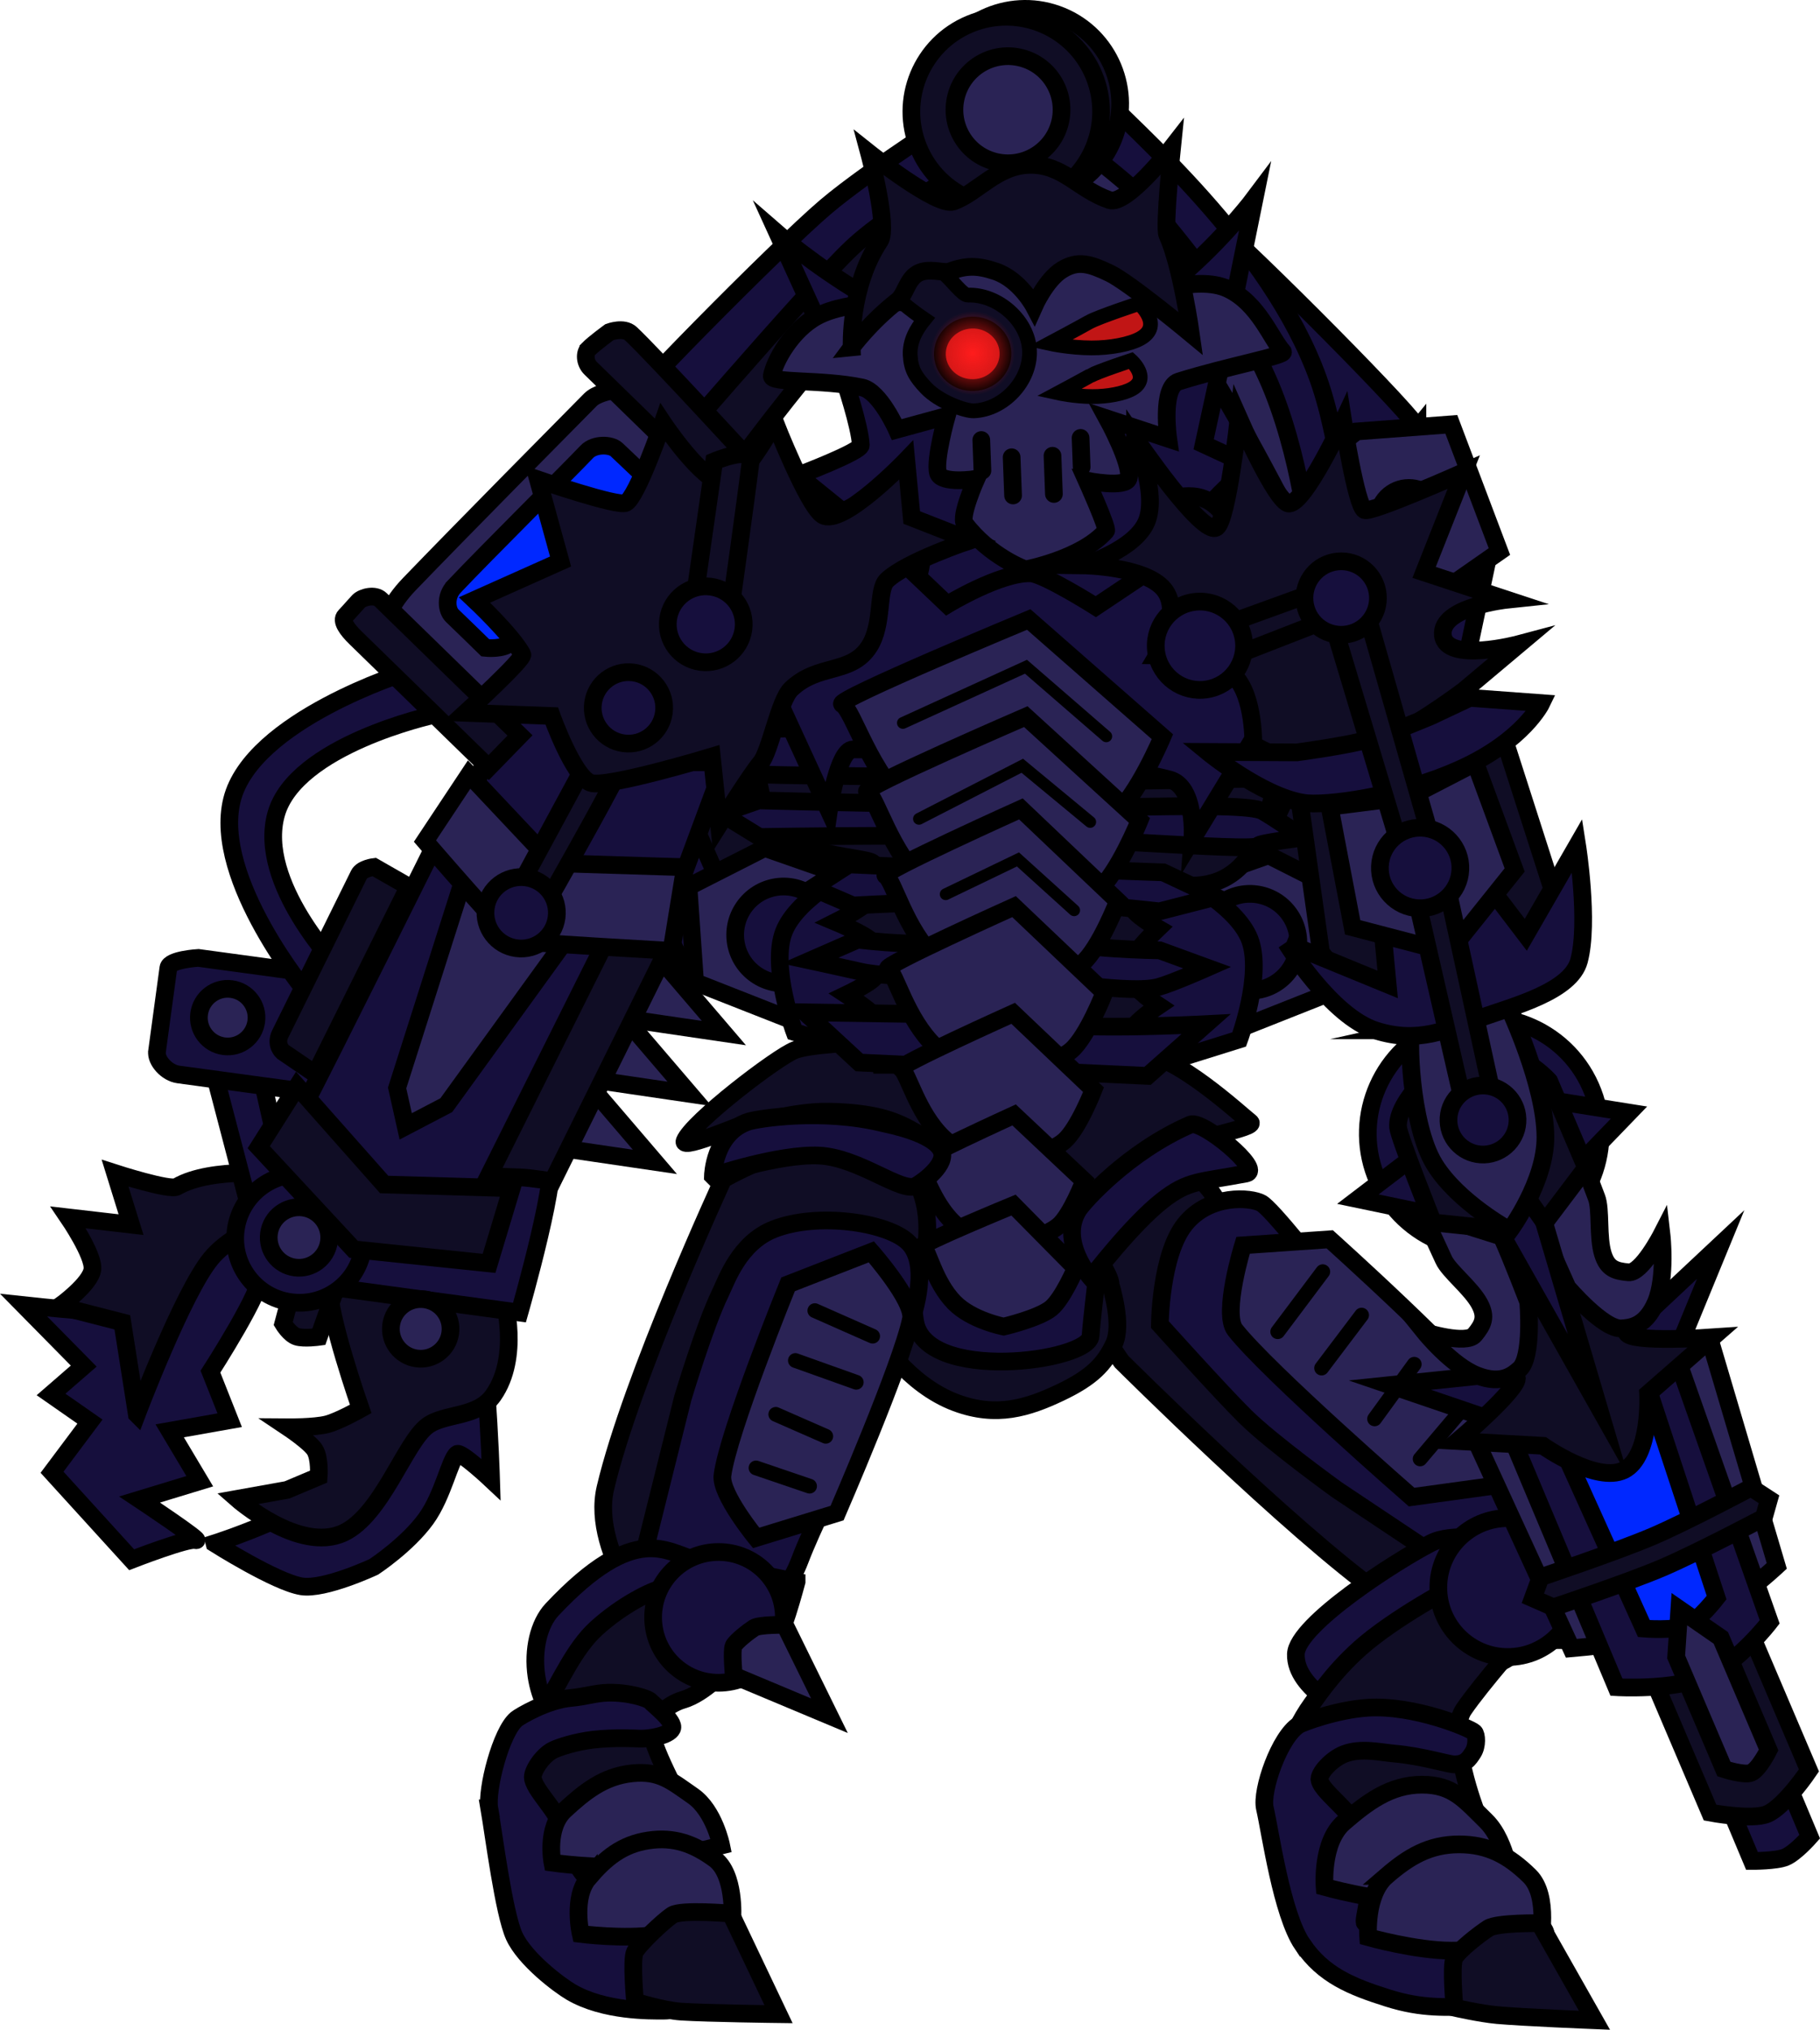 <svg version="1.1" xmlns="http://www.w3.org/2000/svg" xmlns:xlink="http://www.w3.org/1999/xlink" width="154.288" height="172.04" viewBox="0,0,154.288,172.04"><defs><radialGradient cx="236.188" cy="124.883" r="3.561" gradientUnits="userSpaceOnUse" id="color-1"><stop offset="0" stop-color="#ff1c1c"/><stop offset="1" stop-color="#ff1c1c" stop-opacity="0"/></radialGradient></defs><g transform="translate(-153.723,-94.953)"><g data-paper-data="{&quot;isPaintingLayer&quot;:true}" fill-rule="nonzero" stroke="#000000" stroke-linejoin="miter" stroke-miterlimit="10" stroke-dasharray="" stroke-dashoffset="0" style="mix-blend-mode: normal"><g><path d="M285.4,233.97c0,0 -1.062,-1.963 -1.033,-2.406c0.029,-0.443 0.719,-1.687 1.032,-2.148c0.314,-0.461 2.378,-1.301 2.378,-1.301l6.735,5.805z" fill="#2a2355" stroke-width="1.5" stroke-linecap="butt"/><g><path d="M250.265,193.596c0.451,-1.592 4.584,-0.21 6.503,2.927c1.388,2.269 0.456,4.656 0.554,4.504c2.46,-3.833 5.167,0.211 7.458,0.256c0.688,0.014 11.967,14.223 11.967,14.223l7.501,14.621c0,0 -1.058,3.39 -4.29,3.39c-1.044,0 -4.452,-0.058 -9.129,-3.397c-7.731,-5.519 -22.018,-19.75 -22.018,-19.75c0,0 -3.735,-5.039 -3.464,-8.601c0.271,-3.568 4.548,-6.865 4.918,-8.172z" fill="#100d25" stroke-width="1.5" stroke-linecap="butt"/><path d="M267.08,221.241c0,0 -5.513,-3.974 -7.789,-6.218c-1.999,-1.971 -7.244,-7.803 -7.244,-7.803c0,0 0.047,-5.906 2.132,-8.503c2.085,-2.598 5.614,-2.268 6.474,-1.783c1.778,1.004 14.521,18.42 18.955,22.089c6.762,5.595 2.627,6.537 2.627,6.537l-3.046,3.76z" fill="#160f3d" stroke-width="1.5" stroke-linecap="butt"/><path d="M268.334,240.306c0,0 -4.858,-2.142 -4.755,-5.155c0.086,-2.51 8.602,-7.952 11.462,-9.411c3.453,-1.761 13.1,1.693 12.471,2.839c-0.629,1.146 -3.381,5.298 -5.874,6.88c-2.623,1.665 -13.304,4.847 -13.304,4.847z" fill="#160f3d" stroke-width="1.5" stroke-linecap="butt"/><path d="M262.362,245.229c0,0 0.553,-3.061 2.557,-5.834c0.575,-0.796 2.305,-3.406 5.148,-5.609c3.54,-2.743 8.259,-5.078 8.259,-5.078l4.951,4.433c0,0 -4.022,4.57 -5.487,6.733c-1.445,2.135 1.076,8.68 1.076,8.68c0,0 -6.896,1.257 -9.926,0.647c-2.204,-0.444 -6.578,-3.971 -6.578,-3.971z" fill="#100d25" stroke-width="1.5" stroke-linecap="butt"/><path d="M264.139,259.771c-1.767,-2.608 -2.714,-9.505 -3.188,-11.552c-0.343,-1.481 1.241,-6.065 2.897,-7.075c0.29,-0.177 3.181,-1.273 5.827,-1.444c3.911,-0.252 8.644,1.73 9.02,2.078c0.214,0.198 0.271,1.14 -0.091,1.711c-0.362,0.571 -0.67,1.032 -1.636,1.011c-0.497,-0.011 -2.749,-0.716 -5.042,-0.915c-1.215,-0.105 -2.804,-0.508 -4.227,0.03c-1.107,0.419 -2.26,1.702 -2.109,2.242c0.345,1.236 3.165,2.766 4.001,5.514c0.869,2.859 -0.46,6.572 -0.145,6.572c1.696,0 9.44,0 13.646,0c1.623,0 1.687,0.834 1.687,1.161c0,0.147 -0.654,1.648 -1.728,3.105c-1.063,1.441 -2.538,2.838 -4.199,2.838c-2.54,0 -4.467,0.214 -7.504,-0.748c-3.038,-0.962 -5.439,-1.922 -7.206,-4.53z" fill="#160f3d" stroke-width="1.5" stroke-linecap="butt"/><path d="M267.654,249.415c1.948,-1.676 3.912,-3.193 6.615,-3.193c2.604,0 3.581,1.259 5.426,3.069c1.845,1.809 2.169,5.6 2.169,5.6c0,0 -7.253,1.2 -8.421,1.2c-3.164,0 -7.43,-1.2 -7.43,-1.2c0,0 -0.307,-3.799 1.641,-5.476z" fill="#2a2355" stroke-width="1.5" stroke-linecap="butt"/><path d="M275.656,229.515c0,-3.251 2.635,-5.886 5.886,-5.886c3.251,0 5.886,2.635 5.886,5.886c0,3.251 -2.635,5.886 -5.886,5.886c-3.251,0 -5.886,-2.635 -5.886,-5.886z" fill="#160f3d" stroke-width="1.5" stroke-linecap="butt"/><path d="M271.263,253.957c1.847,-1.59 3.593,-2.675 6.156,-2.675c2.47,0 4.22,0.959 5.969,2.675c1.749,1.716 0.855,5.813 0.855,5.813c0,0 -4.805,0.518 -7.49,0.518c-3,0 -7.046,-1.138 -7.046,-1.138c0,0 -0.291,-3.603 1.556,-5.193z" fill="#2a2355" stroke-width="1.5" stroke-linecap="butt"/><path d="M277.032,265.124c0,0 -0.335,-3.57 -0.013,-4.207c0.322,-0.637 2.124,-2.042 2.877,-2.526c0.753,-0.484 4.334,-0.427 4.334,-0.427l4.662,8.226c0,0 -6.046,-0.241 -8.236,-0.438c-1.453,-0.131 -3.624,-0.628 -3.624,-0.628z" fill="#100d25" stroke-width="1.5" stroke-linecap="butt"/><g data-paper-data="{&quot;index&quot;:null}"><path d="M273.388,221.845c0,0 -12.158,-10.605 -14.96,-14.164c-1.112,-1.412 0.673,-7.177 0.673,-7.177l7.348,-0.507c0,0 11.601,10.411 13.988,13.949c1.032,1.531 0.084,6.917 0.084,6.917z" fill="#2a2355" stroke-width="1.5" stroke-linecap="butt"/><path d="M265.86,202.74l-3.82,5.089" fill="none" stroke-width="1.25" stroke-linecap="round"/><path d="M265.759,210.91l3.393,-4.49" fill="none" stroke-width="1.25" stroke-linecap="round"/><path d="M277.649,214.435l-3.537,4.176" fill="none" stroke-width="1.25" stroke-linecap="round"/><path d="M273.615,210.585l-3.364,4.631" fill="none" stroke-width="1.25" stroke-linecap="round"/></g></g></g><g stroke-width="1.5" stroke-linecap="butt"><g><path d="M205.44,138.387c0,0 5.036,-0.978 5.077,2.819c0.109,10.068 10.913,29.283 10.913,29.283c0,0 0.443,3.454 -1.832,5.11c-0.612,0.445 -3.256,-0.26 -3.746,0.005c-0.658,0.356 -8.169,-15.474 -8.89,-30.609c-0.101,-2.112 -1.521,-6.609 -1.521,-6.609z" fill="#100d25"/><path d="M212.15,177.504c-0.503,0.184 -7.628,-16.451 -9.332,-22.315c-0.094,-0.324 -3.151,-14.601 -3.151,-14.601l6.124,-2.174c0,0 0.494,9.987 1.934,14.525c1.409,4.44 9.469,22.413 9.469,22.413c0,0 -1.448,0.486 -2.803,0.808c-1.109,0.264 -1.841,1.198 -2.24,1.344z" data-paper-data="{&quot;index&quot;:null}" fill="#160f3d"/></g><g><path d="M274.308,138.974c0,0 -1.409,4.501 -1.505,6.612c-0.685,15.137 -8.159,30.985 -8.818,30.631c-0.491,-0.264 -3.134,0.447 -3.746,0.004c-2.279,-1.651 -1.844,-5.106 -1.844,-5.106c0,0 10.758,-19.24 10.843,-29.309c0.032,-3.797 5.07,-2.832 5.07,-2.832z" fill="#100d25"/><path d="M267.691,178.107c-0.399,-0.145 -1.134,-1.077 -2.243,-1.338c-1.356,-0.32 -2.805,-0.802 -2.805,-0.802c0,0 8.017,-17.992 9.416,-22.435c1.429,-4.541 1.899,-14.529 1.899,-14.529l6.129,2.159c0,0 -3.023,14.284 -3.117,14.608c-1.691,5.868 -8.776,22.52 -9.279,22.337z" data-paper-data="{&quot;index&quot;:null}" fill="#160f3d"/></g><g><path d="M238.882,106.894c0,0 1.935,3.385 -1.563,5.261c-9.275,4.973 -23.38,25.317 -23.38,25.317c0,0 -3.062,2.088 -5.267,0.747c-0.592,-0.36 -0.723,-3.191 -1.114,-3.523c-0.524,-0.447 11.091,-16.161 24.87,-24.161c1.922,-1.116 6.455,-3.641 6.455,-3.641z" fill="#100d25"/><path d="M205.847,130.664c-0.337,-0.405 13.791,-14.715 17.882,-18.189c3.787,-3.216 12.447,-8.708 12.447,-8.708l2.784,3.47c0,0 -9.273,5.183 -13.042,8.733c-3.687,3.473 -17.729,19.867 -17.729,19.867c0,0 -0.878,-1.128 -1.577,-2.247c-0.572,-0.916 -0.512,-2.62 -0.765,-2.925z" data-paper-data="{&quot;index&quot;:null}" fill="#160f3d"/></g><g><path d="M240.792,107.561c0,0 4.538,2.515 6.463,3.626c13.797,7.967 25.45,23.654 24.927,24.102c-0.39,0.334 -0.514,3.164 -1.105,3.526c-2.201,1.346 -5.269,-0.735 -5.269,-0.735c0,0 -14.153,-20.311 -23.44,-25.262c-3.503,-1.867 -1.576,-5.257 -1.576,-5.257z" fill="#100d25"/><path d="M273.883,131.253c-0.252,0.305 -0.188,2.01 -0.758,2.927c-0.697,1.121 -1.572,2.251 -1.572,2.251c0,0 -14.081,-16.36 -17.776,-19.825c-3.777,-3.541 -13.063,-8.702 -13.063,-8.702l2.776,-3.476c0,0 8.673,5.472 12.468,8.679c4.099,3.464 18.26,17.74 17.925,18.147z" data-paper-data="{&quot;index&quot;:null}" fill="#160f3d"/></g><g><path d="M264.207,138.029c0,0 1.411,1.26 1.617,1.653c0.206,0.393 0.161,1.732 0.186,2.287c0.025,0.555 -0.412,2.284 -0.412,2.284l-7.444,-1.451z" fill="#160f3d"/><path d="M276.757,130.919l4.076,10.782l-6.19,4.318l-7.694,0.931l-4.076,-10.782l5.843,-4.643z" fill="#2a2355"/></g><g><path d="M221.605,142.175l-7.441,1.469c0,0 -0.442,-1.727 -0.418,-2.283c0.024,-0.555 -0.025,-1.895 0.18,-2.288c0.205,-0.393 1.613,-1.656 1.613,-1.656z" fill="#160f3d"/><path d="M211.014,130.923l5.854,4.629l-4.05,10.792l-7.696,-0.912l-6.2,-4.303l4.05,-10.792z" fill="#2a2355"/></g><path d="M271.001,140.391c-0.811,-1.193 -0.502,-2.817 0.691,-3.628c1.193,-0.811 2.817,-0.502 3.628,0.691c0.811,1.193 0.354,3.102 -0.838,3.913c-1.193,0.811 -2.669,0.217 -3.48,-0.975z" fill="#160f3d"/><path d="M206.272,140.779c-1.194,-0.808 -1.656,-2.716 -0.847,-3.911c0.808,-1.194 2.432,-1.507 3.626,-0.699c1.194,0.808 1.507,2.432 0.699,3.626c-0.808,1.194 -2.284,1.792 -3.478,0.984z" fill="#160f3d"/><g fill="#000000" font-family="&quot;Helvetica Neue&quot;, Helvetica, Arial, sans-serif" font-weight="400" font-size="16" text-anchor="start"><g data-paper-data="{&quot;index&quot;:null}"/><g data-paper-data="{&quot;index&quot;:null}"/></g><g><g data-paper-data="{&quot;index&quot;:null}" fill="#000000" font-family="&quot;Helvetica Neue&quot;, Helvetica, Arial, sans-serif" font-weight="400" font-size="16" text-anchor="start"/><g><path d="M236.508,113.023c0,0 1.514,-4.55 3.484,-6.332c2.524,-2.285 6.276,-4.511 6.677,-4.077c3.081,3.327 14.728,13.083 18.807,24.454c4.079,11.372 3.613,39.055 3.613,39.055c0,0 -6.012,-21.552 -13.377,-33.617c-7.365,-12.065 -19.205,-19.483 -19.205,-19.483z" data-paper-data="{&quot;index&quot;:null}" fill="#160f3d"/><path d="M242.891,105.536c0,0 7.096,5.147 8.848,7.422c1.037,1.346 7.158,8.227 9.919,15.214c2.619,6.628 3.167,14.054 3.167,14.054c0,0 -5.162,-10.574 -9.402,-17.033c-1.777,-2.707 -5.293,-6.083 -8.295,-8.832c-4.16,-3.811 -7.703,-7.046 -7.703,-7.046z" data-paper-data="{&quot;index&quot;:null}" fill="#2a2355"/></g></g><g fill="#000000" font-family="&quot;Helvetica Neue&quot;, Helvetica, Arial, sans-serif" font-weight="400" font-size="16" text-anchor="start"><g/><g data-paper-data="{&quot;index&quot;:null}"/></g><g><path d="M212.086,170.113l6.465,-3.286l8.848,3.093l-5.97,4.856l0.135,6.934l-8.917,-3.507z" fill="#2a2355"/><path d="M223.522,176.533c-1.29,1.863 -3.846,2.326 -5.709,1.036c-1.863,-1.29 -2.326,-3.846 -1.036,-5.709c1.29,-1.863 3.846,-2.326 5.709,-1.036c1.863,1.29 2.326,3.846 1.036,5.709z" fill="#160f3d"/><path d="M221.08,182.429c0,0 -2.061,-5.522 -0.904,-8.5c1.157,-2.978 6.18,-5.419 6.18,-5.419l5.91,2.057l-2.535,14.546z" fill="#160f3d"/></g><path d="M248.074,106.811c-1.693,4.105 -6.394,6.061 -10.499,4.368c-4.105,-1.693 -6.061,-6.394 -4.368,-10.499c1.693,-4.105 6.394,-6.061 10.499,-4.368c4.105,1.693 6.061,6.394 4.368,10.499z" fill="#100d25"/><path d="M241.67,107.967c-2.421,0.651 -4.912,-0.784 -5.563,-3.205c-0.651,-2.421 0.784,-4.912 3.205,-5.563c2.421,-0.651 4.912,0.784 5.563,3.205c0.651,2.421 -0.784,4.912 -3.205,5.563z" fill="#2a2355"/><g><path d="M267.196,178.808l-8.909,3.529l0.118,-6.934l-5.981,-4.842l8.841,-3.114l6.472,3.27z" fill="#2a2355"/><path d="M256.317,177.163c-1.295,-1.859 -0.837,-4.416 1.023,-5.711c1.859,-1.295 4.416,-0.837 5.711,1.023c1.295,1.859 0.837,4.416 -1.023,5.711c-1.859,1.295 -4.416,0.837 -5.711,-1.023z" fill="#160f3d"/><path d="M250.129,185.759l-2.57,-14.54l5.906,-2.071c0,0 5.028,2.429 6.193,5.405c1.164,2.975 -0.884,8.502 -0.884,8.502z" fill="#160f3d"/></g><path d="M231.6,107.5c-1.703,-4.101 0.241,-8.806 4.343,-10.509c4.101,-1.703 8.806,0.241 10.509,4.343c1.703,4.101 -0.241,8.806 -4.343,10.509c-4.101,1.703 -8.806,-0.241 -10.509,-4.343z" fill="#100d25"/><path d="M238.006,108.641c-2.423,-0.645 -3.864,-3.132 -3.218,-5.555c0.645,-2.423 3.132,-3.864 5.555,-3.218c2.423,0.645 3.864,3.132 3.218,5.555c-0.645,2.423 -3.132,3.864 -5.555,3.218z" fill="#2a2355"/></g><g><g><path d="M227.663,146.547l-0.004,-6.219l-6.278,-5.079c0,0 5.334,-2.014 5.314,-2.558c-0.059,-1.591 -1.419,-5.622 -1.419,-5.622l-5.609,-12.29c0,0 11.934,10.418 21.697,9.681c9.762,-0.737 18.724,-12.734 18.724,-12.734l-3.077,15.149l-1.249,5.736l3.989,1.85c0,0 -4.397,3.54 -4.347,4.883c0.078,2.099 0.909,6.14 0.909,6.14c0,0 -10.108,1.888 -15.219,2.078c-4.296,0.159 -13.43,-1.015 -13.43,-1.015z" fill="#160f3d" stroke-width="1.5" stroke-linecap="butt"/><path d="M247.59,130.433c0,0 2.126,3.882 1.812,5.061c-0.23,0.861 -3.557,0.2 -3.557,0.2c0,0 1.821,4.049 1.644,4.252c-2.082,2.384 -6.83,3.274 -6.83,3.274c0,0 -3.012,-1.064 -5.15,-3.892c-0.447,-0.592 0.975,-3.781 0.975,-3.781c0,0 -2.974,0.466 -3.244,-0.51c-0.304,-1.102 0.742,-4.826 0.742,-4.826l-4.231,1.158c0,0 -1.437,-3.255 -2.948,-3.572c-3.433,-0.721 -7.771,-0.34 -7.65,-0.991c0.231,-1.241 1.678,-3.884 3.847,-5.046c2.683,-1.437 7.68,-1.174 7.68,-1.174c0,0 4.727,-4.421 10.402,-4.666c5.675,-0.245 9.504,4.094 9.504,4.094c0,0 4.614,-1.806 7.228,-0.575c2.614,1.231 3.663,4.239 4.667,5.323c0.298,0.322 -4.766,1.244 -8.839,2.529c-1.512,0.477 -0.884,4.848 -0.884,4.848z" fill="#2a2355" stroke-width="1.5" stroke-linecap="butt"/><path d="M246.031,122.264c0.819,-0.46 4.265,-1.591 4.265,-1.591c0,0 2.088,1.854 0.11,2.964c-0.906,0.508 -2.589,0.813 -4.155,0.807c-1.854,-0.007 -3.541,-0.38 -3.541,-0.38c0,0 2.298,-1.225 3.321,-1.799z" data-paper-data="{&quot;index&quot;:null}" fill="#c11515" stroke-width="1.25" stroke-linecap="butt"/><path d="M236.911,132.249l0.096,2.591" fill="none" stroke-width="1.5" stroke-linecap="round"/><path d="M245.328,132.07l0.091,2.461" fill="none" stroke-width="1.5" stroke-linecap="round"/><path d="M243.067,136.821l-0.12,-3.238" fill="none" stroke-width="1.5" stroke-linecap="round"/><path d="M239.604,136.949l-0.12,-3.238" fill="none" stroke-width="1.5" stroke-linecap="round"/><path d="M229.782,119.877c0.107,-0.064 0.625,-1.282 1.381,-1.649c0.755,-0.366 2.076,-0.526 2.454,-0.211c0.83,0.691 1.701,1.968 2.164,1.95c2.543,-0.094 5.124,2.177 5.219,4.72c0.094,2.543 -2.182,4.995 -4.725,5.089c-0.722,0.027 -2.933,-0.757 -4.061,-1.955c-0.877,-0.932 -1.267,-1.555 -1.33,-2.759c-0.063,-1.204 0.522,-2.203 1.203,-3.04c0,0 -2.762,-1.869 -2.303,-2.146z" fill="#100d25" stroke-width="1.25" stroke-linecap="butt"/><path d="M233.402,125.049c-0.054,-1.462 1.146,-2.694 2.682,-2.751c1.535,-0.057 2.824,1.082 2.878,2.544c0.054,1.462 -1.146,2.694 -2.682,2.751c-1.535,0.057 -2.824,-1.082 -2.878,-2.544z" fill="#c11515" stroke-width="1" stroke-linecap="butt"/><path d="M246.146,126.801c0.664,-0.372 3.456,-1.289 3.456,-1.289c0,0 1.692,1.502 0.089,2.401c-0.734,0.412 -2.098,0.659 -3.366,0.654c-1.502,-0.006 -2.869,-0.308 -2.869,-0.308c0,0 1.861,-0.993 2.691,-1.458z" data-paper-data="{&quot;index&quot;:null}" fill="#c11515" stroke-width="1.25" stroke-linecap="butt"/><path d="M232.629,125.015c-0.073,-1.965 1.461,-3.618 3.427,-3.691c1.965,-0.073 3.618,1.461 3.691,3.427c0.073,1.965 -1.461,3.618 -3.427,3.691c-1.965,0.073 -3.618,-1.461 -3.691,-3.427z" fill="url(#color-1)" stroke-width="0" stroke-linecap="butt"/></g><path d="M225.921,124.393c0,0 -0.231,-5.088 2.386,-9.021c0.778,-1.169 -0.911,-7.457 -0.911,-7.457c0,0 5.785,4.604 7.139,4.123c2.071,-0.737 3.699,-3.086 6.519,-3.112c2.821,-0.026 4.05,2.062 6.728,2.99c1.435,0.497 5.303,-4.473 5.303,-4.473c0,0 -0.697,6.782 -0.408,7.413c1.185,2.584 1.998,8.38 1.998,8.38c0,0 -5.228,-4.341 -6.885,-5.13c-1.657,-0.789 -2.678,-1.123 -4.043,-0.278c-1.365,0.845 -2.361,3.099 -2.361,3.099c0,0 -1.191,-2.272 -3.267,-2.974c-1.555,-0.526 -2.523,-0.497 -3.909,0.012c-0.464,0.17 -1.775,-0.351 -2.694,0.169c-0.919,0.52 -1.037,1.798 -1.705,2.319c-2.34,1.823 -3.892,3.94 -3.892,3.94z" fill="#100d25" stroke-width="1.5" stroke-linecap="butt"/><path d="M253.976,146.933c-0.688,0.085 -2.806,-0.871 -2.806,-0.871c0,0 -1.237,-2.99 -1.172,-4.291c0.06,-1.2 1.547,-3.237 1.547,-3.237c0,0 1.642,-1.463 2.607,-1.521c0.843,-0.051 1.963,0.031 2.993,1.188c1.03,1.158 1.286,2.422 1.227,3.555c-0.08,1.529 -0.974,2.753 -1.727,3.64c-0.753,0.887 -1.88,1.439 -2.669,1.537z" data-paper-data="{&quot;index&quot;:null}" fill="#100d25" stroke-width="1.5" stroke-linecap="butt"/><path d="M225.189,145.746c-0.753,-0.853 -1.647,-2.031 -1.727,-3.502c-0.059,-1.091 0.197,-2.307 1.227,-3.421c1.03,-1.114 2.15,-1.193 2.993,-1.143c0.965,0.057 2.607,1.464 2.607,1.464c0,0 1.488,1.96 1.547,3.115c0.065,1.252 -1.172,4.129 -1.172,4.129c0,0 -2.118,0.92 -2.806,0.838c-0.79,-0.094 -1.916,-0.626 -2.669,-1.479z" fill="#100d25" stroke-width="1.5" stroke-linecap="butt"/></g><path d="M227.902,204.186c0.76,-1.591 2.386,-2.565 2.204,-3.852c-0.246,-1.744 0.594,-3.784 0.933,-4.447c0.246,-0.481 1.13,-0.735 1.595,-1.314c0.578,-0.72 0.335,-2.115 0.204,-2.279c-0.239,-0.3 9.514,-0.961 13.663,0.63c1.724,0.661 0.228,4.463 0.228,4.463c0,0 -0.37,-0.089 -0.341,3.004c0.007,0.734 1.456,2.558 1.487,3.427c0.005,0.144 1.074,3.362 0.282,5.054c-0.792,1.692 -1.848,2.826 -4.577,4.12c-2.729,1.294 -5.383,2.132 -8.806,0.858c-4.173,-1.553 -6.678,-5.736 -6.678,-5.736c0,0 -0.946,-2.351 -0.193,-3.927z" fill="#100d25" stroke-width="1.5" stroke-linecap="butt"/><path d="M231.296,206.886c-0.277,-1.968 -1.458,-9.213 -0.58,-10.617c2.083,-3.329 1.784,-5.041 1.784,-5.041l11.755,-0.768c0,0 2.418,2.37 2.705,5.534c0.348,3.836 -0.533,8.84 -0.787,12.2c-0.163,2.167 -14.126,4.032 -14.878,-1.309z" fill="#160f3d" stroke-width="1.5" stroke-linecap="butt"/><path d="M231.039,195.72c0.246,-0.481 1.13,-0.735 1.595,-1.314c0.578,-0.72 0.335,-2.115 0.204,-2.279c-0.339,-0.425 -1.723,-1.565 -3.699,-2.229c-2.16,-0.726 -5.142,-0.768 -6.237,-0.695c-2.872,0.19 -5.565,1.126 -5.487,0.812c0.035,-0.142 -5.985,2.518 -5.657,1.654c0.607,-1.601 7.9,-7.167 9.363,-7.712c1.286,-0.48 5.074,-0.647 6.688,-0.656c4.661,-0.026 8.548,5.425 8.72,5.443c0.697,0.076 3.623,-2.441 7.057,-3.757c2.169,-0.832 4.541,-0.64 6.68,-0.734c2.939,-0.129 8.717,5.265 9.451,5.816c0.648,0.487 -5.254,1.408 -6.732,2.422c-2.992,2.053 -6.256,4.729 -6.256,4.729c0,0 -16.028,-0.837 -15.689,-1.5z" fill="#100d25" stroke-width="1.5" stroke-linecap="butt"/><path d="M228.436,185.202c0,0 -0.148,-1.449 -0.318,-3.803c-0.031,-0.434 -2.636,-2.141 -2.636,-2.141c0,0 2.485,-1.182 2.457,-1.629c-0.092,-1.494 -0.178,-1.122 -0.239,-2.717c-0.02,-0.513 -3.136,-1.813 -3.136,-1.813c0,0 3.058,-1.526 3.051,-2.174c-0.004,-0.401 0.175,-2.405 0.175,-2.723c0,-0.711 -7.814,-0.477 -9.03,-4.048c-1.216,-3.571 -2.308,-11.694 1.544,-18.08c3.853,-6.386 9.833,1.692 9.833,1.692l20.663,-1.104c0,0 7.937,-4.463 9.747,-0.819c1.81,3.644 3.057,12.855 -0.105,20.141c-3.162,7.287 -10.714,2.312 -10.714,3.118c0,1.038 -0.002,1.49 -0.005,2.726c-0.001,0.566 2.172,1.814 2.172,1.814c0,0 -2.182,2.09 -2.184,2.722c-0.002,0.556 -0.063,1.105 -0.007,1.634c0.081,0.767 2.24,2.194 2.24,2.194c0,0 -2.258,1.516 -2.261,2.158c-0.01,1.74 -0.017,2.852 -0.017,2.852z" fill="#100d25" stroke-width="1.5" stroke-linecap="butt"/><g><g><path d="M223.404,192.227c2.639,0.214 5.421,2.127 6.589,2.051c1.576,-0.103 2.575,2.845 2.293,5.855c-0.212,2.262 -1.654,4.581 -1.316,5.534c0.236,0.667 -8.532,16.346 -8.532,16.346c0,0 -1.324,7.47 -3.725,9.526c-2.144,1.836 -8.85,2.223 -8.85,2.223c0,0 -6.145,-7.054 -4.816,-12.69c2.196,-9.317 9.979,-26.159 9.979,-26.159c0,0 5.083,-2.953 8.378,-2.685z" fill="#100d25" stroke-width="1.5" stroke-linecap="butt"/><path d="M211.605,213.461c0,0 1.848,-6.167 3.189,-8.914c0.525,-1.075 1.591,-4.264 4.544,-5.415c3.673,-1.431 9.458,-0.594 11.291,1.045c2.04,1.823 0.445,6.313 0.413,6.497c-0.33,1.896 -7.554,15.355 -9.493,20.473c-2.957,7.804 -8.699,1.064 -8.699,1.064c0,0 -0.999,-0.725 -1.606,-0.998c-0.81,-0.365 -2.822,-0.997 -2.822,-0.997z" fill="#160f3d" stroke-width="1.5" stroke-linecap="butt"/><path d="M221.254,229.018c0,0 -1.41,5.367 -1.973,5.262c-6.039,-1.125 -12.459,-0.125 -13.262,-0.178c-0.539,-0.036 -3.216,6.779 -4.641,6.734c-0.982,-0.031 -1.908,-1.991 -2.179,-3.827c-0.325,-2.201 0.192,-4.425 1.331,-5.637c7.124,-7.579 9.799,-4.766 12.102,-4.22c4.246,1.007 8.622,1.866 8.622,1.866z" data-paper-data="{&quot;index&quot;:null}" fill="#160f3d" stroke-width="1.5" stroke-linecap="butt"/><path d="M196.53,248.078c0,0 0.383,-3.624 3.412,-8.549c1.285,-2.089 2.478,-4.854 4.303,-6.527c2.25,-2.064 4.852,-3.285 5.544,-3.396c3.538,-0.569 5.003,2.414 5.429,2.773c1.203,1.014 0.162,3.96 0.162,3.96c0,0 -1.9,2.15 -3.771,2.693c-1.352,0.393 -2.346,1.544 -2.574,1.97c-0.626,1.166 1.888,5.381 3.302,8.551c1.263,2.832 1.415,4.713 1.415,4.713c0,0 -7.674,-1.48 -10.739,-1.73c-2.229,-0.181 -6.482,-4.458 -6.482,-4.458z" fill="#100d25" stroke-width="1.5" stroke-linecap="butt"/><path d="M195.205,248.236c-0.273,-1.587 0.989,-6.499 2.308,-7.581c0.231,-0.19 2.535,-1.606 4.644,-1.789c1.128,-0.098 2.043,-0.409 3.068,-0.439c1.806,-0.054 3.455,0.494 3.646,0.733c0.17,0.213 2.114,1.705 1.825,2.317c-0.289,0.612 -1.958,0.864 -2.728,0.841c-0.22,-0.007 -2.114,-0.122 -3.954,0.09c-1.482,0.171 -2.927,0.639 -3.433,0.896c-0.882,0.449 -1.801,1.823 -1.681,2.403c0.275,1.324 2.523,2.964 3.188,5.908c0.693,3.064 4.443,4.867 4.695,4.867c1.352,0 2.713,2.175 6.064,2.175c1.294,0 1.344,0.894 1.344,1.244c0,0.313 0,3.029 0,3.029c0,0 -1.561,2.447 -4.224,2.447c-1.107,0 -5.009,0.07 -7.819,-1.571c-1.065,-0.622 -3.936,-2.803 -4.826,-4.741c-0.891,-1.938 -1.742,-8.636 -2.119,-10.829z" fill="#160f3d" stroke-width="1.5" stroke-linecap="butt"/><path d="M201.599,248.377c1.624,-1.498 3.276,-2.871 5.716,-3.119c2.351,-0.239 3.333,0.662 5.143,1.916c1.81,1.254 2.406,4.206 2.406,4.206c0,0 -6.451,1.609 -7.505,1.717c-2.856,0.29 -6.803,-0.262 -6.803,-0.262c0,0 -0.581,-2.961 1.043,-4.458z" fill="#2a2355" stroke-width="1.5" stroke-linecap="butt"/><path d="M209.09,232.043c0,-3.061 2.481,-5.542 5.542,-5.542c3.061,0 5.542,2.481 5.542,5.542c0,3.061 -2.481,5.542 -5.542,5.542c-3.061,0 -5.542,-2.481 -5.542,-5.542z" fill="#160f3d" stroke-width="1.5" stroke-linecap="butt"/><path d="M203.636,254.108c1.414,-1.64 2.805,-2.824 5.058,-3.161c2.171,-0.325 3.835,0.288 5.598,1.566c1.763,1.278 1.517,4.996 1.517,4.996c0,0 -4.155,1.087 -6.515,1.44c-2.637,0.395 -6.343,-0.073 -6.343,-0.073c0,0 -0.73,-3.128 0.685,-4.769z" fill="#2a2355" stroke-width="1.5" stroke-linecap="butt"/><g><path d="M217.823,225.306c0,0 -3.053,-3.718 -2.855,-5.295c0.459,-3.645 5.561,-16.198 5.561,-16.198l7.061,-2.752c0,0 3.674,4.175 3.36,5.693c-0.791,3.826 -6.266,16.447 -6.266,16.447z" fill="#2a2355" stroke-width="1.5" stroke-linecap="butt"/><path d="M222.799,206.042l4.902,2.166" fill="none" stroke-width="1.25" stroke-linecap="round"/><path d="M221.15,210.27l5.161,1.843" fill="none" stroke-width="1.25" stroke-linecap="round"/><path d="M222.353,220.919l-4.541,-1.546" fill="none" stroke-width="1.25" stroke-linecap="round"/><path d="M223.727,216.691l-4.239,-1.859" fill="none" stroke-width="1.25" stroke-linecap="round"/></g><path d="M215.926,236.978c0,0 -0.201,-2.145 -0.008,-2.528c0.193,-0.383 1.276,-1.227 1.729,-1.518c0.453,-0.291 2.604,-0.257 2.604,-0.257l3.787,7.702z" fill="#2a2355" stroke-width="1.5" stroke-linecap="butt"/></g><path d="M207.559,264.607c0,0 -0.335,-3.57 -0.013,-4.207c0.322,-0.637 2.426,-2.647 3.18,-3.13c0.753,-0.484 4.939,-0.125 4.939,-0.125l4.057,8.528c0,0 -5.987,-0.073 -8.23,-0.214c-1.55,-0.097 -3.933,-0.852 -3.933,-0.852z" fill="#100d25" stroke-width="1.5" stroke-linecap="butt"/></g><path d="M239.594,152.33c3.762,-0.15 21.263,-1.064 21.263,-1.064c0,0 1.496,1.568 1.804,3.263c0.115,0.633 -22.366,0.451 -22.366,1.183c0,0.262 0.399,1.755 0.395,2.078c-0.008,0.655 20.718,-1.491 21.949,-0.534c0.267,0.208 3.556,1.75 3.556,1.75c0,0 -2.857,1.583 -4.035,1.786c-2.277,0.392 -21.466,0.207 -21.577,0.849c-0.107,0.62 -0.17,0.739 0.902,1.466c1.144,0.776 17.57,-0.385 19.287,0.603c1.03,0.593 3.439,2.239 3.439,2.239c0,0 -3.801,0.456 -3.809,0.675c-0.024,0.636 -18.818,-1.078 -18.834,-0.366c-0.01,0.439 -1.798,1.894 0.135,2.107c2.623,0.289 10.622,0.526 10.622,0.526l4.447,2.085l-4.759,1.222c0,0 -10.138,-1.138 -10.316,-0.623c-0.118,0.34 -1.868,2.214 0.24,2.874c3.128,0.98 10.102,1.056 10.102,1.056l4.029,1.472c0,0 -2.966,1.311 -4.122,1.628c-2.448,0.67 -9.419,-0.741 -9.476,-0.224c-0.115,1.037 -1.334,2.15 -0.501,3.004c1.024,1.05 13.991,0.373 13.991,0.373l-4.957,4.387l-24.436,-1.131l-4.603,-4.257l14.836,0.221c0,0 1.024,-1.683 0.99,-2.859c-0.014,-0.484 -8.268,-0.15 -11.09,-0.804c-1.063,-0.246 -4.309,-0.949 -4.309,-0.949l4.047,-1.771c0,0 6.777,0.902 10.423,-0.189c2.224,-0.665 1.313,-2.078 1.234,-2.693c-0.09,-0.696 -12.048,-0.01 -12.048,-0.01l-3.445,-1.485l3.104,-2l12.462,0.555c0,0 0.052,-1.989 0.048,-2.625c-0.003,-0.596 -20.104,-0.25 -20.104,-0.25l-3.242,-1.999l3.18,-1.105c0,0 20.865,0.568 20.74,0.175c-0.033,-0.104 0.388,-1.917 -0.925,-2.004c-3.809,-0.252 -20.5,-0.204 -20.504,-0.466c-0.002,-0.119 -3.463,-1.808 -3.463,-1.808c0,0 3.239,-1.499 4.083,-1.776c2.634,-0.865 19.659,1.229 19.63,0.889c-0.011,-0.131 1.12,-2.041 -0.513,-2.201c-1.933,-0.189 -18.165,-0.515 -19.584,-1.166c-1.466,-0.672 -0.014,-3.058 -0.014,-3.058c0,0 17.515,1.133 22.094,0.95z" data-paper-data="{&quot;index&quot;:null}" fill="#160f3d" stroke-width="1.5" stroke-linecap="butt"/><path d="M246.205,203.269c0,0 -2.742,-3.101 -1.055,-5.772c0.407,-0.645 4.197,-4.932 9.496,-7.23c0.983,-0.426 6.207,3.869 4.715,4.152c-3.969,0.751 -4.878,0.546 -7.12,2.303c-2.603,2.04 -6.035,6.547 -6.035,6.547z" fill="#160f3d" stroke-width="1.5" stroke-linecap="butt"/><path d="M257.599,145.057l2.926,11.601l-5.715,9.4c0,0 0.338,-4.46 -1.971,-5.042c-8.227,-2.076 -21.212,-2.554 -26.795,-2.543c-1.304,0.003 -2.052,5.182 -2.052,5.182l-4.497,-9.786c0,0 5.348,-9.26 4.957,-9.547c-0.134,-0.098 6.046,-1.479 6.046,-1.479l3.527,3.354c0,0 4.481,-2.727 7.056,-2.652c1.114,0.032 5.539,2.827 5.539,2.827l4.744,-3.171z" fill="#160f3d" stroke-width="1.5" stroke-linecap="butt"/><path d="M252.265,157.4c0,0 -2.13,5.071 -4.139,6.675c-2.113,1.686 -8.243,3.206 -8.243,3.206c0,0 -5.647,-0.831 -8.84,-3.638c-3.654,-3.212 -4.969,-8.484 -5.93,-9.002c-0.646,-0.348 15.818,-7.181 15.818,-7.181z" fill="#2a2355" stroke-width="1.5" stroke-linecap="butt"/><path d="M250.322,164.5c0,0 -1.811,4.493 -3.52,5.913c-1.797,1.494 -7.01,2.841 -7.01,2.841c0,0 -4.803,-0.736 -7.519,-3.223c-3.108,-2.846 -4.226,-7.516 -5.044,-7.975c-0.549,-0.308 13.453,-6.362 13.453,-6.362z" fill="#2a2355" stroke-width="1.5" stroke-linecap="butt"/><path d="M248.493,171.335c0,0 -1.545,3.99 -3.003,5.251c-1.533,1.327 -5.981,2.523 -5.981,2.523c0,0 -4.098,-0.654 -6.415,-2.862c-2.651,-2.527 -3.605,-6.675 -4.303,-7.082c-0.469,-0.274 11.478,-5.65 11.478,-5.65z" fill="#2a2355" stroke-width="1.5" stroke-linecap="butt"/><path d="M247.345,179.08c0,0 -1.439,3.716 -2.797,4.89c-1.428,1.235 -5.57,2.349 -5.57,2.349c0,0 -3.816,-0.609 -5.974,-2.665c-2.469,-2.354 -3.358,-6.216 -4.007,-6.595c-0.436,-0.255 10.689,-5.261 10.689,-5.261z" fill="#2a2355" stroke-width="1.5" stroke-linecap="butt"/><path d="M246.423,187.318c0,0 -1.28,3.304 -2.487,4.349c-1.27,1.099 -4.953,2.089 -4.953,2.089c0,0 -3.394,-0.541 -5.312,-2.37c-2.196,-2.093 -2.986,-5.528 -3.564,-5.865c-0.388,-0.227 9.505,-4.679 9.505,-4.679z" fill="#2a2355" stroke-width="1.5" stroke-linecap="butt"/><path d="M245.628,195.042c0,0 -1.096,2.872 -2.139,3.784c-1.097,0.959 -4.288,1.834 -4.288,1.834c0,0 -2.946,-0.455 -4.619,-2.033c-1.914,-1.806 -2.614,-4.782 -3.117,-5.073c-0.338,-0.195 8.226,-4.101 8.226,-4.101z" fill="#2a2355" stroke-width="1.5" stroke-linecap="butt"/><path d="M230.265,156.228l10.434,-4.763l6.805,5.898" fill="none" stroke-width="1" stroke-linecap="round"/><path d="M231.626,164.357l8.76,-4.499l5.757,4.763" fill="none" stroke-width="1" stroke-linecap="round"/><path d="M233.894,170.746l6.125,-2.949l4.763,4.31" fill="none" stroke-width="1" stroke-linecap="round"/><g data-paper-data="{&quot;index&quot;:null}" stroke-width="1.5" stroke-linecap="butt"><g><path d="M158.134,219.74l3.215,-4.293l-3.299,-2.3l2.77,-2.404l-5.086,-5.162c0,0 9.537,1.039 12.523,0.76c0.623,-0.058 2.019,-6.278 3.266,-7.254c1.75,-1.371 3.427,2.535 4.194,4.027c0.47,0.914 -4.152,8.1 -4.152,8.1l1.63,4.115l-5.085,0.902l2.547,4.27l-5.097,1.551c0,0 5.542,3.689 4.746,3.441c-0.635,-0.198 -5.422,1.663 -5.422,1.663z" fill="#160f3d"/><path d="M165.322,214.828l-1.23,-7.794l-5.31,-1.363c0,0 2.649,-1.899 2.775,-3.147c0.122,-1.202 -2.047,-4.385 -2.047,-4.385l5.322,0.615l-1.352,-4.361c0,0 4.634,1.496 5.233,1.148c2.976,-1.731 8.966,-1.05 8.966,-1.05l2.088,2.882c0,0 -5.726,1.312 -8.15,4.242c-2.39,2.888 -6.294,13.214 -6.294,13.214z" fill="#100d25"/></g><g><path d="M171.908,225.769c0,0 7.896,-2.503 11.499,-5.726c7.053,-6.309 8.436,-15.019 10.087,-14.794c1.408,0.191 1.862,15.107 1.862,15.107c0,0 -2.558,-2.404 -2.887,-2.164c-0.591,0.431 -1.181,3.495 -2.622,5.492c-1.598,2.214 -4.433,4.074 -4.433,4.074c0,0 -4.192,1.962 -6.126,1.652c-2.179,-0.35 -7.38,-3.64 -7.38,-3.64z" fill="#160f3d"/><path d="M181.646,203.977c0.027,-0.334 8.504,-4.22 8.504,-4.22l6.288,5.338c0,0 1.386,4.858 -0.89,8.119c-1.356,1.943 -4.123,1.488 -5.602,2.6c-1.902,1.43 -3.86,7.543 -7.098,9.064c-3.745,1.759 -9.025,-2.882 -9.025,-2.882l4.236,-0.759l2.684,-1.13c0,0 0.116,-1.543 -0.337,-2.265c-0.417,-0.665 -2.283,-1.91 -2.283,-1.91c0,0 2.241,0.019 3.317,-0.252c0.973,-0.245 2.863,-1.306 2.863,-1.306c0,0 -2.842,-8.111 -2.655,-10.396z" fill="#100d25"/></g><g><path d="M179.681,199.844l3.648,1.132l-2.58,7.288c0,0 -1.255,0.173 -1.859,-0.015c-0.612,-0.19 -1.158,-1.101 -1.158,-1.101z" fill="#100d25"/><g><g><path d="M174.973,197.699l-3.676,-14.036l3.713,-1.329l3.033,13.409z" fill="#160f3d"/><path d="M167.034,184.075c0.171,-1.256 0.696,-5.128 0.963,-7.089c0.096,-0.706 2.539,-0.841 2.539,-0.841l13.112,1.781l-1.348,9.925c0,0 -10.95,-1.487 -13.461,-1.828c-0.976,-0.132 -1.909,-1.179 -1.805,-1.947z" fill="#160f3d"/><path d="M179.928,179.344c0,0 -8.219,-9.838 -6.54,-16.593c1.679,-6.755 14.841,-10.856 14.841,-10.856l2.207,3.668c0,0 -11.669,2.555 -13.305,8.402c-1.637,5.847 5.317,13.036 5.317,13.036z" fill="#160f3d"/><path d="M170.605,180.88c0.182,-1.337 1.413,-2.274 2.749,-2.092c1.337,0.182 2.274,1.413 2.092,2.749c-0.182,1.337 -1.413,2.274 -2.749,2.092c-1.337,-0.182 -2.274,-1.413 -2.092,-2.749z" fill="#2a2355"/></g><path d="M206.662,181.279c0,0 -0.704,-1.963 -0.615,-2.369c0.089,-0.406 0.902,-1.458 1.257,-1.839c0.355,-0.382 2.38,-0.867 2.38,-0.867l5.404,6.312z" fill="#2a2355"/><path d="M178.487,203.588l0.575,-4.236l17.311,-7.919c0,0 3.217,1.615 3.794,1.694c1.286,0.175 -2.406,13.079 -2.406,13.079z" fill="#160f3d"/><path d="M173.71,199.19c0.405,-2.983 3.152,-5.073 6.135,-4.668c2.983,0.405 5.073,3.152 4.668,6.135c-0.405,2.983 -3.152,5.073 -6.135,4.668c-2.983,-0.405 -5.073,-3.152 -4.668,-6.135z" fill="#160f3d"/><path d="M179.327,188.994c1.78,-3.33 11.944,-23.804 11.944,-23.804c0,0 14.608,7.691 16.211,7.753c0.612,0.023 -12.625,25.319 -12.625,25.319c0,0 -5.718,0.998 -8.783,-0.702c-4.538,-2.516 -6.991,-8.109 -6.747,-8.566z" fill="#160f3d"/><path d="M187.388,187.167l6.336,-19.908l10.29,4.158l-12.455,17.208l-3.442,1.799z" fill="#2a2355"/><path d="M180.46,185.987l-2.769,-1.889c0,0 -0.67,-0.589 -0.207,-1.519c1.72,-3.458 5.876,-11.897 6.673,-13.5c0.261,-0.524 1.284,-0.642 1.284,-0.642l2.919,1.669z" fill="#100d25"/><path d="M175.657,192.191l3.264,-5.158l7.368,8.317l10.811,0.314l-1.919,6.373l-11.486,-1.194z" fill="#100d25"/><path d="M186.882,207.251c0.188,-1.384 1.462,-2.353 2.846,-2.166c1.384,0.188 2.353,1.462 2.166,2.846c-0.188,1.384 -1.462,2.353 -2.846,2.166c-1.384,-0.188 -2.353,-1.462 -2.166,-2.846z" fill="#2a2355"/><path d="M200.814,192.196c0,0 -0.705,-1.963 -0.615,-2.369c0.089,-0.406 0.902,-1.458 1.257,-1.839c0.355,-0.382 2.38,-0.867 2.38,-0.867l5.404,6.312z" fill="#2a2355"/><path d="M203.754,186.431c0,0 -0.704,-1.963 -0.615,-2.369c0.089,-0.406 0.902,-1.458 1.257,-1.839c0.355,-0.382 2.38,-0.867 2.38,-0.867l5.404,6.312z" fill="#2a2355"/><path d="M200.557,195.087c0,0 -1.793,-0.304 -2.738,-0.338c-0.855,-0.031 -2.682,-0.094 -2.682,-0.094c0,0 8.806,-17.623 9.912,-19.846c0.362,-0.727 5.422,0.266 5.422,0.266z" fill="#100d25"/><path d="M176.526,199.5c0.191,-1.404 1.483,-2.387 2.887,-2.197c1.404,0.191 2.387,1.483 2.197,2.887c-0.191,1.404 -1.483,2.387 -2.887,2.197c-1.404,-0.191 -2.387,-1.483 -2.197,-2.887z" fill="#2a2355"/></g></g><g><g><g><path d="M200.529,170.971l-6.799,-8.541l4.155,-11.595l7.42,8.713l9.872,0.02l-4.492,12.104z" data-paper-data="{&quot;index&quot;:null}" fill="#160f3d"/><path d="M193.491,160.604l7.07,7.507l11.238,0.347l-1.156,7.09c0,0 -11.548,-0.656 -13.168,-0.837c-0.486,-0.054 -7.726,-8.469 -7.726,-8.469z" fill="#2a2355"/></g><path d="M197.867,169.884l7.456,-13.789c0,0 2.064,0.473 2.412,0.661c0.602,0.326 -8.085,15.422 -8.085,15.422z" fill="#100d25"/></g><path d="M194.904,171.915c0.225,-1.657 1.751,-2.818 3.408,-2.593c1.657,0.225 2.818,1.751 2.593,3.408c-0.225,1.657 -1.751,2.818 -3.408,2.593c-1.657,-0.225 -2.818,-1.751 -2.593,-3.408z" fill="#160f3d"/></g><g><path d="M186.503,147.458c0,0 0.258,-1.265 1.927,-2.998c4.469,-4.642 13.19,-13.445 15.339,-15.62c0.957,-0.968 3.934,-1.001 3.934,-1.001l6.84,7.723l-20.097,19.892z" fill="#2a2355"/><path d="M203.599,124.55c0.49,-0.503 1.792,-1.448 1.792,-1.448c0,0 1.195,-0.443 1.805,0.124c1.91,1.774 10.98,11.651 10.98,11.651l-2.653,2.722c0,0 -9.976,-9.722 -11.726,-11.428c-0.505,-0.492 -0.52,-1.29 -0.198,-1.62z" fill="#100d25"/><path d="M182.985,147.166c0.338,-0.347 0.907,-1.015 1.131,-1.245c0.372,-0.381 1.407,-0.601 1.87,-0.15c1.692,1.649 11.819,11.519 11.819,11.519l-2.653,2.722c0,0 -9.321,-9.084 -11.289,-11.002c-0.696,-0.679 -1.268,-1.444 -0.879,-1.843z" fill="#100d25"/><path d="M192.233,144.668c2.853,-3.01 9.665,-9.765 11.233,-11.419c0.65,-0.686 2.045,-0.644 2.532,-0.182c0.694,0.658 2.525,2.393 2.525,2.393c0,0 0.421,1.23 -0.823,2.768c-2.928,3.62 -9.311,9.731 -10.682,11.178c-0.6,0.633 -2.149,0.461 -2.149,0.461c0,0 -2.108,-2.065 -2.804,-2.724c-0.46,-0.436 -0.642,-1.62 0.168,-2.474z" fill="#0028ff"/><path d="M235.963,140.757c0,0 -5.371,1.777 -7.051,3.374c-0.857,0.814 -0.278,3.704 -1.494,5.613c-1.546,2.427 -4.33,1.399 -6.634,3.618c-1.022,0.985 -1.773,5.308 -2.582,6.247c-0.782,0.908 -3.524,5.262 -3.524,5.262l-0.613,-5.793c0,0 -8.979,2.721 -10.283,2.226c-1.461,-0.555 -3.288,-5.664 -3.288,-5.664l-7.311,-0.269c0,0 5.017,-4.586 4.822,-4.95c-0.87,-1.627 -4.054,-4.615 -4.054,-4.615l7.292,-3.261l-1.91,-6.945c0,0 6.749,2.329 7.448,1.977c0.949,-0.478 3.134,-6.804 3.134,-6.804c0,0 3.349,5.046 5.2,5.151c1.426,0.081 4.301,-5.183 4.301,-5.183c0,0 2.763,7.035 4.03,7.866c1.62,1.063 7.103,-4.655 7.103,-4.655l0.464,4.866z" fill="#100d25"/><path d="M212.423,146.903l1.841,-12.846c0,0 3.26,-1.383 3.088,0.032c-0.355,2.923 -1.794,13.194 -1.794,13.194z" fill="#100d25"/><path d="M210.364,147.436c0.239,-1.762 1.861,-2.996 3.623,-2.756c1.762,0.239 2.996,1.861 2.756,3.623c-0.239,1.762 -1.861,2.996 -3.623,2.756c-1.762,-0.239 -2.996,-1.861 -2.756,-3.623z" fill="#160f3d"/><path d="M203.999,154.546c0.225,-1.657 1.751,-2.818 3.408,-2.593c1.657,0.225 2.818,1.751 2.593,3.408c-0.225,1.657 -1.751,2.818 -3.408,2.593c-1.657,-0.225 -2.818,-1.751 -2.593,-3.408z" fill="#160f3d"/></g></g><g stroke-width="1.5" stroke-linecap="butt"><g><path d="M276.003,181.831c5.085,-1.955 10.793,0.583 12.748,5.668c1.955,5.085 -0.583,10.793 -5.668,12.748c-5.085,1.955 -10.793,-0.583 -12.748,-5.668c-1.955,-5.085 0.583,-10.793 5.668,-12.748z" fill="#160f3d"/><g><path d="M299.818,246.904l4.893,-2.053l2.427,5.783c0,0 -1.212,1.381 -2.061,1.737c-0.775,0.325 -2.832,0.316 -2.832,0.316z" fill="#160f3d"/><path d="M291.863,232.563l8.383,-3.571l6.828,16.025c0,0 -2.057,3.061 -3.527,3.687c-1.306,0.556 -4.856,-0.116 -4.856,-0.116z" fill="#100d25"/><path d="M298.722,208.667l5.625,19.014c0,0 -4.377,4.055 -7.234,5.201c-2.945,1.181 -10.181,1.782 -10.181,1.782l-7.945,-17.297z" fill="#2a2355"/><path d="M281.419,215.718l-9.879,-3.364l9.193,-0.949l0.136,-14.959l11.674,10.596l7.048,-6.605l-3.83,9.318l7.984,22.67c0,0 -2.645,3.457 -5.418,4.639c-2.773,1.181 -7.571,0.895 -7.571,0.895z" fill="#160f3d"/><path d="M285.306,215.767l8.013,-3.414l5.926,18.012c0,0 -1.527,1.962 -2.486,2.37c-1.081,0.461 -3.678,0.256 -3.678,0.256z" fill="#0028ff"/><path d="M279.248,203.983l9.346,-3.694c0,0 2.126,5.378 3.02,7.641c0.341,0.863 7.28,0.38 7.28,0.38l-5.456,4.766c0,0 0.281,5.328 -2.041,6.481c-2.322,1.153 -6.87,-2.058 -6.87,-2.058l-7.229,-0.403c0,0 5.336,-4.548 5.001,-5.393c-0.897,-2.269 -3.052,-7.72 -3.052,-7.72z" fill="#100d25"/><path d="M281.092,199.915c0.807,1.809 2.184,5.388 2.184,5.388c0,0 0.415,4.711 -0.748,5.708c-0.484,0.414 -1.446,1.364 -3.596,0.522c-2.15,-0.842 -4.429,-3.666 -4.429,-3.666c0,0 3.521,1.095 4.233,0.224c0.712,-0.871 1.021,-1.487 0.422,-2.615c-0.717,-1.348 -2.608,-2.768 -3.053,-3.766c-0.836,-1.872 -2.607,-5.505 -2.607,-5.505c0,0 1.409,-1.469 2.264,-1.827c0.732,-0.306 2.555,-0.19 2.555,-0.19c0,0 1.931,3.835 2.775,5.726z" data-paper-data="{&quot;index&quot;:null}" fill="#2a2355"/><path d="M295.817,235.394l0.271,-4.048l3.517,2.434l4.05,9.505c0,0 -0.819,1.645 -1.483,1.927c-0.59,0.251 -2.306,-0.313 -2.306,-0.313z" fill="#2a2355"/><path d="M282.147,192.756c0,0 1.194,-1.382 1.925,-1.69c0.854,-0.359 2.89,-0.336 2.89,-0.336c0,0 1.351,3.809 2.102,5.717c0.4,1.016 0.088,3.361 0.548,4.817c0.385,1.218 1.042,1.429 2.162,1.531c1.12,0.102 2.805,-3.178 2.805,-3.178c0,0 0.418,3.605 -0.487,5.729c-0.905,2.124 -2.257,2.145 -2.892,2.2c-1.526,0.132 -4.597,-3.465 -4.597,-3.465c0,0 -1.589,-3.489 -2.314,-5.333c-0.759,-1.928 -2.142,-5.992 -2.142,-5.992z" fill="#2a2355"/><path d="M273.353,193.149c0,0 1.984,-4.214 4.957,-5.038c2.973,-0.824 7.661,0.216 7.661,0.216l5.847,0.929l-3.788,3.923l-3.475,5.167l4.663,15.793l-8.091,-14.337l-6.032,-1.906l-6.259,-1.303z" fill="#160f3d"/><path d="M275.929,185.079c0,0 2.2,-1.556 4.817,-1.01c2.617,0.547 4.306,2.513 4.306,2.513l3.126,7.346l-3.516,4.659l-5.04,-7.18l1.267,7.753l-5.684,-0.592c0,0 -2.896,-7.254 -2.962,-8.064c-0.187,-2.318 3.686,-5.425 3.686,-5.425z" fill="#100d25"/><path d="M284.324,228.639c0,0 6.461,-2.17 9.493,-3.462c2.91,-1.24 8.347,-4.139 8.347,-4.139l1.524,0.993l-0.438,1.556c0,0 -5.647,2.989 -8.631,4.26c-2.963,1.262 -9.209,3.341 -9.209,3.341l-1.741,-0.764z" fill="#100d25"/></g></g><g><path d="M273.424,182.281c1.495,-0.327 8.216,-1.914 8.216,-1.914c0,0 3.077,6.502 3.095,10.96c0.015,3.81 -3.02,7.916 -3.02,7.916c0,0 -4.399,-2.379 -6.379,-5.592c-2.106,-3.417 -2.264,-11.293 -1.911,-11.37z" fill="#2a2355"/><g><path d="M265.71,175.669l-1.882,-13.299l17.46,-4.62l4.621,14.396c0,0 -0.908,2.819 -2.889,3.93c-1.803,1.012 -4.608,0.311 -6.222,0.592c-1.728,0.301 -4.021,2.989 -6.422,2.651c-2.248,-0.316 -4.667,-3.65 -4.667,-3.65z" fill="#100d25"/><path d="M262.761,174.865l8.6,3.53l-0.437,-4.581l3.751,-5.04l5.021,0.986l3.373,4.426l4.359,-7.567c0,0 1.027,6.514 0.155,9.762c-0.698,2.598 -5.458,3.831 -8.302,4.829c-2.844,0.999 -5.325,2.235 -8.923,1.09c-3.822,-1.217 -7.598,-7.436 -7.598,-7.436z" fill="#160f3d"/><path d="M268.392,173.553l-1.951,-10.223l6.83,-0.863l5.517,-2.852l3.338,9.077l-5.597,6.988z" fill="#2a2355"/></g></g><g><path d="M249.947,132.079c0,0 5.718,8.421 6.912,7.581c0.934,-0.657 1.873,-9.291 1.873,-9.291c0,0 3.218,7.301 4.269,7.267c1.365,-0.044 4.584,-6.982 4.584,-6.982c0,0 1.108,7.114 1.808,7.53c0.515,0.306 8.415,-3.209 8.415,-3.209l-3.359,8.492l7.027,2.317c0,0 -5.687,0.597 -5.434,3.007c0.253,2.411 6.472,0.748 6.472,0.748l-4.706,3.954c0,0 -3.38,2.536 -5.792,3.717c-2.412,1.181 -4.152,1.971 -7.016,2.158c-2.864,0.187 -5.031,-1.313 -5.031,-1.313c0,0 0.096,-4.033 -1.568,-5.769c-1.664,-1.736 -6.577,-1.784 -6.577,-1.784c0,0 2.172,-3.656 0.565,-5.61c-1.607,-1.954 -6.839,-2.018 -6.839,-2.018c0,0 4.395,-1.308 5.384,-3.736c0.989,-2.427 -0.987,-7.057 -0.987,-7.057z" data-paper-data="{&quot;index&quot;:null}" fill="#100d25"/><path d="M254.928,151.873l-0.903,-2.685l11.311,-4.1l0.903,2.382z" fill="#100d25"/><path d="M251.749,150.283c-0.33,-2.041 1.058,-3.963 3.099,-4.293c2.041,-0.33 3.963,1.058 4.293,3.099c0.33,2.041 -1.058,3.963 -3.099,4.293c-2.041,0.33 -3.963,-1.058 -4.293,-3.099z" fill="#160f3d"/></g><path d="M264.203,162.999c-3.56,-0.581 -8.101,-4.312 -8.101,-4.312l7.552,0.039c0,0 4.391,-0.587 6.295,-1.145c1.822,-0.534 5.122,-1.944 5.122,-1.944l3.254,-1.534l6.074,0.446c0,0 -1.516,3.165 -6.875,5.583c-5.301,2.391 -11.55,3.157 -13.32,2.868z" fill="#160f3d"/><g><path d="M272.134,165.824l-5.2,-17.304l2.778,-1.125l5.234,18.309z" fill="#100d25"/><path d="M264.319,145.929c-0.158,-1.713 1.104,-3.23 2.817,-3.388c1.713,-0.158 3.23,1.103 3.388,2.817c0.158,1.713 -1.104,3.23 -2.817,3.388c-1.713,0.158 -3.23,-1.103 -3.388,-2.817z" fill="#160f3d"/></g><g><path d="M278.46,191.433l-4.711,-20.525l2.596,-0.99l4.376,20.082z" fill="#100d25"/><path d="M270.703,168.379c0.08,-1.883 1.672,-3.345 3.555,-3.264c1.883,0.08 3.345,1.672 3.264,3.555c-0.08,1.883 -1.672,3.345 -3.555,3.264c-1.883,-0.08 -3.345,-1.672 -3.264,-3.555z" fill="#160f3d"/></g><path d="M276.517,189.974c-0.049,-1.616 1.221,-2.965 2.837,-3.014c1.616,-0.049 2.965,1.221 3.014,2.837c0.049,1.616 -1.221,2.965 -2.837,3.014c-1.616,0.049 -2.965,-1.221 -3.014,-2.837z" fill="#160f3d"/></g><path d="M214.157,194.629c0,0 0.095,-3.67 3.031,-4.614c0.709,-0.228 6.185,-1.148 11.426,0.149c0.306,0.076 4.215,0.802 4.909,2.302c0.528,1.142 -1.484,2.626 -2.132,2.988c-1.203,0.671 -4.825,-2.393 -8.227,-2.555c-3.402,-0.163 -9.006,1.731 -9.006,1.731z" fill="#160f3d" stroke-width="1.5" stroke-linecap="butt"/><path d="M244.919,202.439c0,0 -1.106,2.607 -2.097,3.411c-1.042,0.846 -4.01,1.544 -4.01,1.544c0,0 -2.697,-0.518 -4.184,-2.028c-1.701,-1.727 -2.245,-4.491 -2.699,-4.775c-0.304,-0.191 7.712,-3.497 7.712,-3.497z" fill="#2a2355" stroke-width="1.5" stroke-linecap="butt"/></g></g></svg>